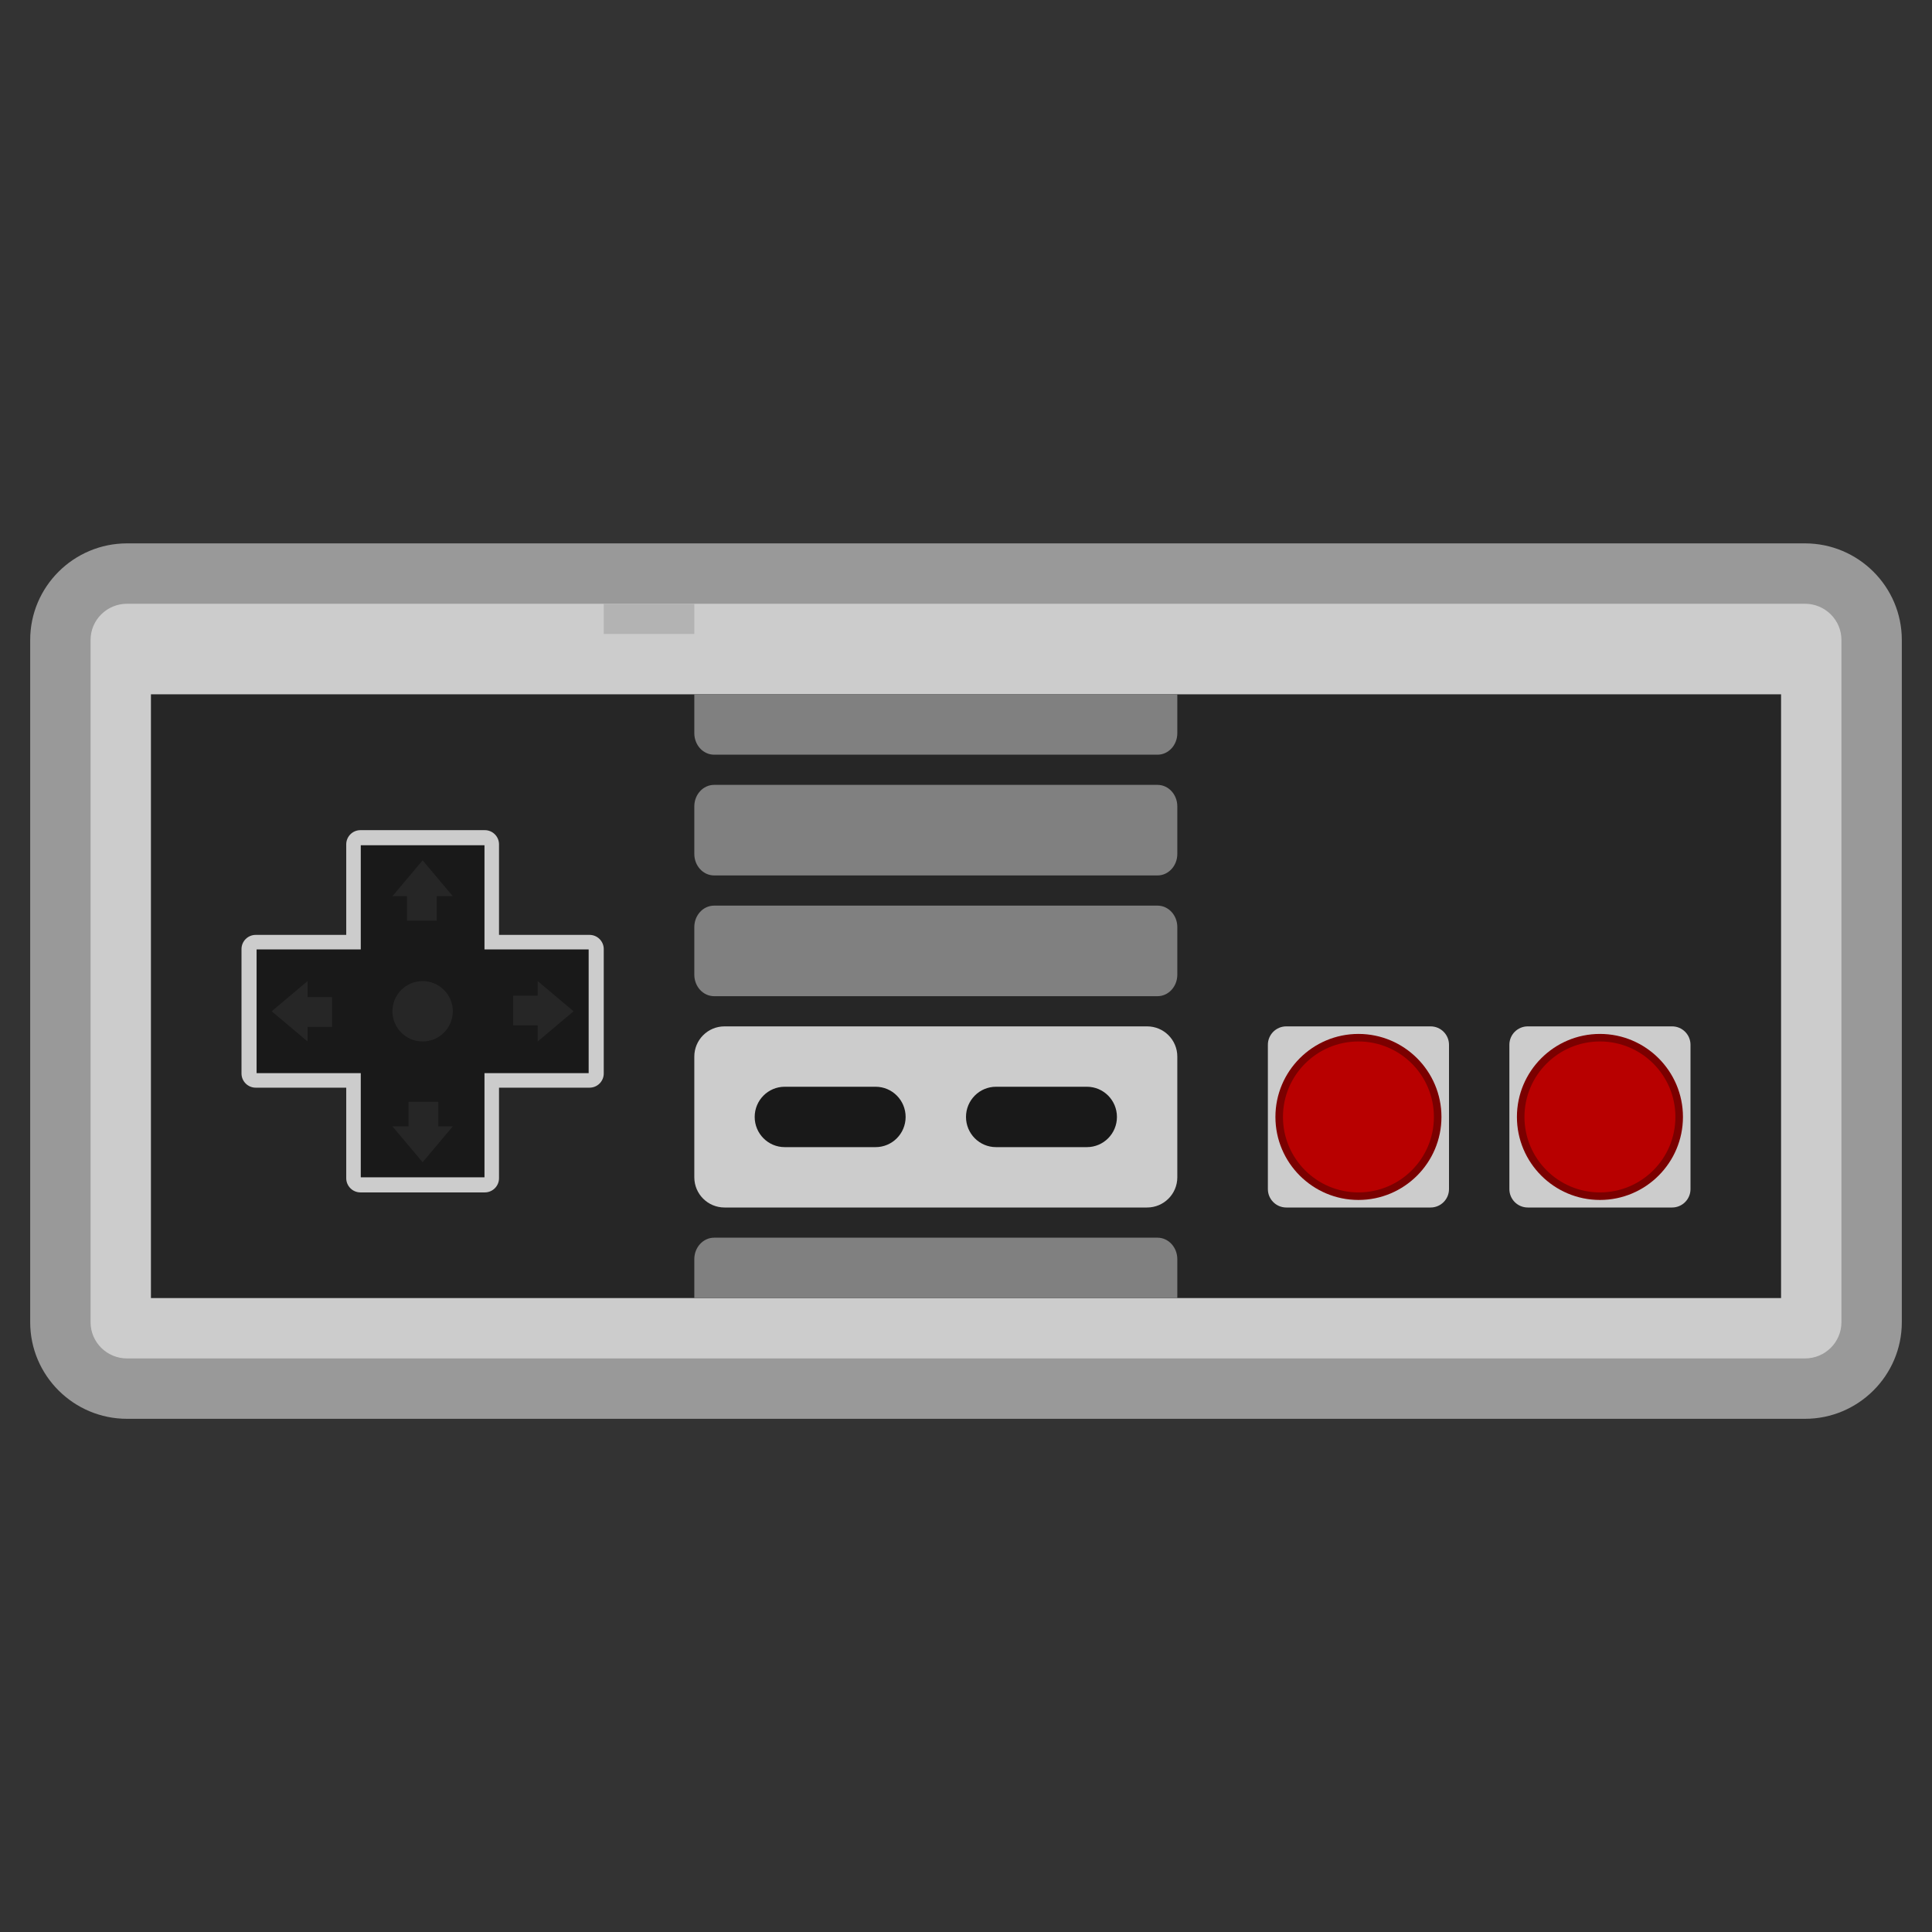 <?xml version="1.0" encoding="UTF-8" standalone="no"?>
<svg
   xmlns:dc="http://purl.org/dc/elements/1.1/"
   xmlns:cc="http://creativecommons.org/ns#"
   xmlns:rdf="http://www.w3.org/1999/02/22-rdf-syntax-ns#"
   xmlns:svg="http://www.w3.org/2000/svg"
   xmlns="http://www.w3.org/2000/svg"
   viewBox="0 0 320 320"
   height="320"
   width="320"
   xml:space="preserve"
   version="1.1"
   id="svg2"><rect x="0" y="0" width="320" height="320" fill="#333333" stroke="none"/><defs
     id="defs6"><clipPath
       id="clipPath16"
       clipPathUnits="userSpaceOnUse"><path
         id="path18"
         d="M 0,256 256,256 256,0 0,0 0,256 Z" /></clipPath><clipPath
       id="clipPath24"
       clipPathUnits="userSpaceOnUse"><path
         id="path26"
         d="M 4,184 252,184 252,68 4,68 4,184 Z" /></clipPath></defs><g
     transform="matrix(1.25,0,0,-1.25,0,320)"
     id="g10"><g
       id="g12"><g
         clip-path="url(#clipPath16)"
         id="g14"><g
           id="g20"><g
             id="g22" /><g
             id="g28"><g
               style="opacity:0.5"
               id="g30"
               clip-path="url(#clipPath24)"><g
                 id="g32"
                 transform="translate(239.167,184)"><path
                   id="path34"
                   style="fill:#ffffff;fill-opacity:1;fill-rule:nonzero;stroke:none"
                   d="m 0,0 -222.333,0 c -7.077,0 -12.834,-5.742 -12.834,-12.8 l 0,-90.4 c 0,-7.058 5.757,-12.8 12.834,-12.8 L 0,-116 c 7.076,0 12.833,5.742 12.833,12.8 l 0,90.4 C 12.833,-5.742 7.076,0 0,0" /></g></g></g></g><g
           transform="translate(239.167,76)"
           id="g36"><path
             id="path38"
             style="fill:#cccccc;fill-opacity:1;fill-rule:nonzero;stroke:none"
             d="m 0,0 -222.333,0 c -2.67,0 -4.834,2.149 -4.834,4.8 l 0,90.4 c 0,2.651 2.164,4.8 4.834,4.8 L 0,100 c 2.669,0 4.833,-2.149 4.833,-4.8 l 0,-90.4 C 4.833,2.149 2.669,0 0,0" /></g><path
           id="path40"
           style="fill:#262626;fill-opacity:1;fill-rule:nonzero;stroke:none"
           d="m 236,84 -216,0 0,80 216,0 0,-80 z" /><g
           transform="translate(64.24,146)"
           id="g42"><path
             id="path44"
             style="fill:#cccccc;fill-opacity:1;fill-rule:nonzero;stroke:none"
             d="m 0,0 -16.48,0 c -1.04,0 -1.882,-0.843 -1.882,-1.882 l 0,-11.996 -11.996,0 c -1.039,0 -1.882,-0.843 -1.882,-1.882 l 0,-16.48 c 0,-1.04 0.843,-1.882 1.882,-1.882 l 11.996,0 0,-11.996 c 0,-1.039 0.842,-1.882 1.882,-1.882 L 0,-48 c 1.039,0 1.882,0.843 1.882,1.882 l 0,11.996 11.996,0 c 1.039,0 1.882,0.842 1.882,1.882 l 0,16.48 c 0,1.039 -0.843,1.882 -1.882,1.882 l -11.996,0 0,11.996 C 1.882,-0.843 1.039,0 0,0" /></g><g
           transform="translate(78,130.196)"
           id="g46"><path
             id="path48"
             style="fill:#191919;fill-opacity:1;fill-rule:nonzero;stroke:none"
             d="m 0,0 -13.804,0 0,13.804 -16.392,0 0,-13.804 -13.804,0 0,-16.392 13.804,0 0,-13.804 16.392,0 0,13.804 13.804,0 L 0,0 Z" /></g><g
           transform="translate(192,98.439)"
           id="g50"><path
             id="path52"
             style="fill:#cccccc;fill-opacity:1;fill-rule:nonzero;stroke:none"
             d="m 0,0 c 0,-1.347 -1.092,-2.439 -2.439,-2.439 l -19.122,0 C -22.908,-2.439 -24,-1.347 -24,0 l 0,19.122 c 0,1.347 1.092,2.439 2.439,2.439 l 19.122,0 C -1.092,21.561 0,20.469 0,19.122 L 0,0 Z" /></g><g
           transform="translate(191,108)"
           id="g54"><path
             id="path56"
             style="fill:#7b0000;fill-opacity:1;fill-rule:nonzero;stroke:none"
             d="m 0,0 c 0,6.065 -4.935,11 -11,11 -6.065,0 -11,-4.935 -11,-11 0,-6.065 4.935,-11 11,-11 6.065,0 11,4.935 11,11" /></g><g
           transform="translate(190,108)"
           id="g58"><path
             id="path60"
             style="fill:#b80000;fill-opacity:1;fill-rule:nonzero;stroke:none"
             d="m 0,0 c 0,-5.523 -4.477,-10 -10,-10 -5.523,0 -10,4.477 -10,10 0,5.523 4.477,10 10,10 C -4.477,10 0,5.523 0,0" /></g><g
           transform="translate(224,98.439)"
           id="g62"><path
             id="path64"
             style="fill:#cccccc;fill-opacity:1;fill-rule:nonzero;stroke:none"
             d="m 0,0 c 0,-1.347 -1.092,-2.439 -2.439,-2.439 l -19.122,0 C -22.908,-2.439 -24,-1.347 -24,0 l 0,19.122 c 0,1.347 1.092,2.439 2.439,2.439 l 19.122,0 C -1.092,21.561 0,20.469 0,19.122 L 0,0 Z" /></g><g
           transform="translate(223,108)"
           id="g66"><path
             id="path68"
             style="fill:#7b0000;fill-opacity:1;fill-rule:nonzero;stroke:none"
             d="m 0,0 c 0,6.065 -4.935,11 -11,11 -6.065,0 -11,-4.935 -11,-11 0,-6.065 4.935,-11 11,-11 6.065,0 11,4.935 11,11" /></g><g
           transform="translate(222,108)"
           id="g70"><path
             id="path72"
             style="fill:#b80000;fill-opacity:1;fill-rule:nonzero;stroke:none"
             d="m 0,0 c 0,-5.523 -4.477,-10 -10,-10 -5.523,0 -10,4.477 -10,10 0,5.523 4.477,10 10,10 C -4.477,10 0,5.523 0,0" /></g><g
           transform="translate(152,96)"
           id="g74"><path
             id="path76"
             style="fill:#cccccc;fill-opacity:1;fill-rule:nonzero;stroke:none"
             d="m 0,0 -56,0 c -2.209,0 -4,1.791 -4,4 l 0,16 c 0,2.209 1.791,4 4,4 l 56,0 c 2.209,0 4,-1.791 4,-4 L 4,4 C 4,1.791 2.209,0 0,0" /></g><g
           transform="translate(120,108)"
           id="g78"><path
             id="path80"
             style="fill:#191919;fill-opacity:1;fill-rule:nonzero;stroke:none"
             d="m 0,0 c 0,-2.209 -1.78,-4 -3.976,-4 l -12.048,0 C -18.22,-4 -20,-2.209 -20,0 c 0,2.209 1.78,4 3.976,4 L -3.976,4 C -1.78,4 0,2.209 0,0" /></g><g
           transform="translate(148,108)"
           id="g82"><path
             id="path84"
             style="fill:#191919;fill-opacity:1;fill-rule:nonzero;stroke:none"
             d="m 0,0 c 0,-2.209 -1.78,-4 -3.976,-4 l -12.048,0 C -18.22,-4 -20,-2.209 -20,0 c 0,2.209 1.78,4 3.976,4 L -3.976,4 C -1.78,4 0,2.209 0,0" /></g><g
           transform="translate(60,122)"
           id="g86"><path
             id="path88"
             style="fill:#262626;fill-opacity:1;fill-rule:nonzero;stroke:none"
             d="m 0,0 c 0,-2.209 -1.791,-4 -4,-4 -2.209,0 -4,1.791 -4,4 0,2.209 1.791,4 4,4 2.209,0 4,-1.791 4,-4" /></g><g
           transform="translate(54.126,106.752)"
           id="g90"><path
             id="path92"
             style="fill:#262626;fill-opacity:1;fill-rule:nonzero;stroke:none"
             d="m 0,0 0,3.248 3.949,0 0,-3.248 1.924,0 -4,-4.752 L -2.127,0 0,0 Z" /></g><g
           transform="translate(57.873,137.248)"
           id="g94"><path
             id="path96"
             style="fill:#262626;fill-opacity:1;fill-rule:nonzero;stroke:none"
             d="m 0,0 0,-3.248 -3.949,0 0,3.248 -1.924,0 4,4.752 L 2.127,0 0,0 Z" /></g><g
           transform="translate(40.752,123.874)"
           id="g98"><path
             id="path100"
             style="fill:#262626;fill-opacity:1;fill-rule:nonzero;stroke:none"
             d="m 0,0 3.248,0 0,-3.949 -3.248,0 0,-1.924 -4.752,4 L 0,2.127 0,0 Z" /></g><g
           transform="translate(71.248,120.127)"
           id="g102"><path
             id="path104"
             style="fill:#262626;fill-opacity:1;fill-rule:nonzero;stroke:none"
             d="m 0,0 -3.248,0 0,3.949 3.248,0 0,1.924 4.752,-4 L 0,-2.127 0,0 Z" /></g><g
           transform="translate(156,126.846)"
           id="g106"><path
             id="path108"
             style="fill:#808080;fill-opacity:1;fill-rule:nonzero;stroke:none"
             d="m 0,0 c 0,-1.572 -1.174,-2.846 -2.623,-2.846 l -58.754,0 C -62.826,-2.846 -64,-1.572 -64,0 l 0,6.309 c 0,1.571 1.174,2.845 2.623,2.845 l 58.754,0 C -1.174,9.154 0,7.88 0,6.309 L 0,0 Z" /></g><g
           transform="translate(156,142.846)"
           id="g110"><path
             id="path112"
             style="fill:#808080;fill-opacity:1;fill-rule:nonzero;stroke:none"
             d="m 0,0 c 0,-1.572 -1.174,-2.846 -2.623,-2.846 l -58.754,0 C -62.826,-2.846 -64,-1.572 -64,0 l 0,6.309 c 0,1.571 1.174,2.845 2.623,2.845 l 58.754,0 C -1.174,9.154 0,7.88 0,6.309 L 0,0 Z" /></g><g
           transform="translate(92,164)"
           id="g114"><path
             id="path116"
             style="fill:#808080;fill-opacity:1;fill-rule:nonzero;stroke:none"
             d="M 0,0 0,-5.154 C 0,-6.726 1.174,-8 2.623,-8 l 58.754,0 C 62.826,-8 64,-6.726 64,-5.154 L 64,0 0,0 Z" /></g><g
           transform="translate(153.377,92)"
           id="g118"><path
             id="path120"
             style="fill:#808080;fill-opacity:1;fill-rule:nonzero;stroke:none"
             d="m 0,0 -58.754,0 c -1.448,0 -2.623,-1.274 -2.623,-2.846 l 0,-5.154 64,0 0,5.154 C 2.623,-1.274 1.449,0 0,0" /></g><path
           id="path122"
           style="fill:#b3b3b3;fill-opacity:1;fill-rule:nonzero;stroke:none"
           d="m 92,172 -12,0 0,4 12,0 0,-4 z" /></g></g></g></svg>